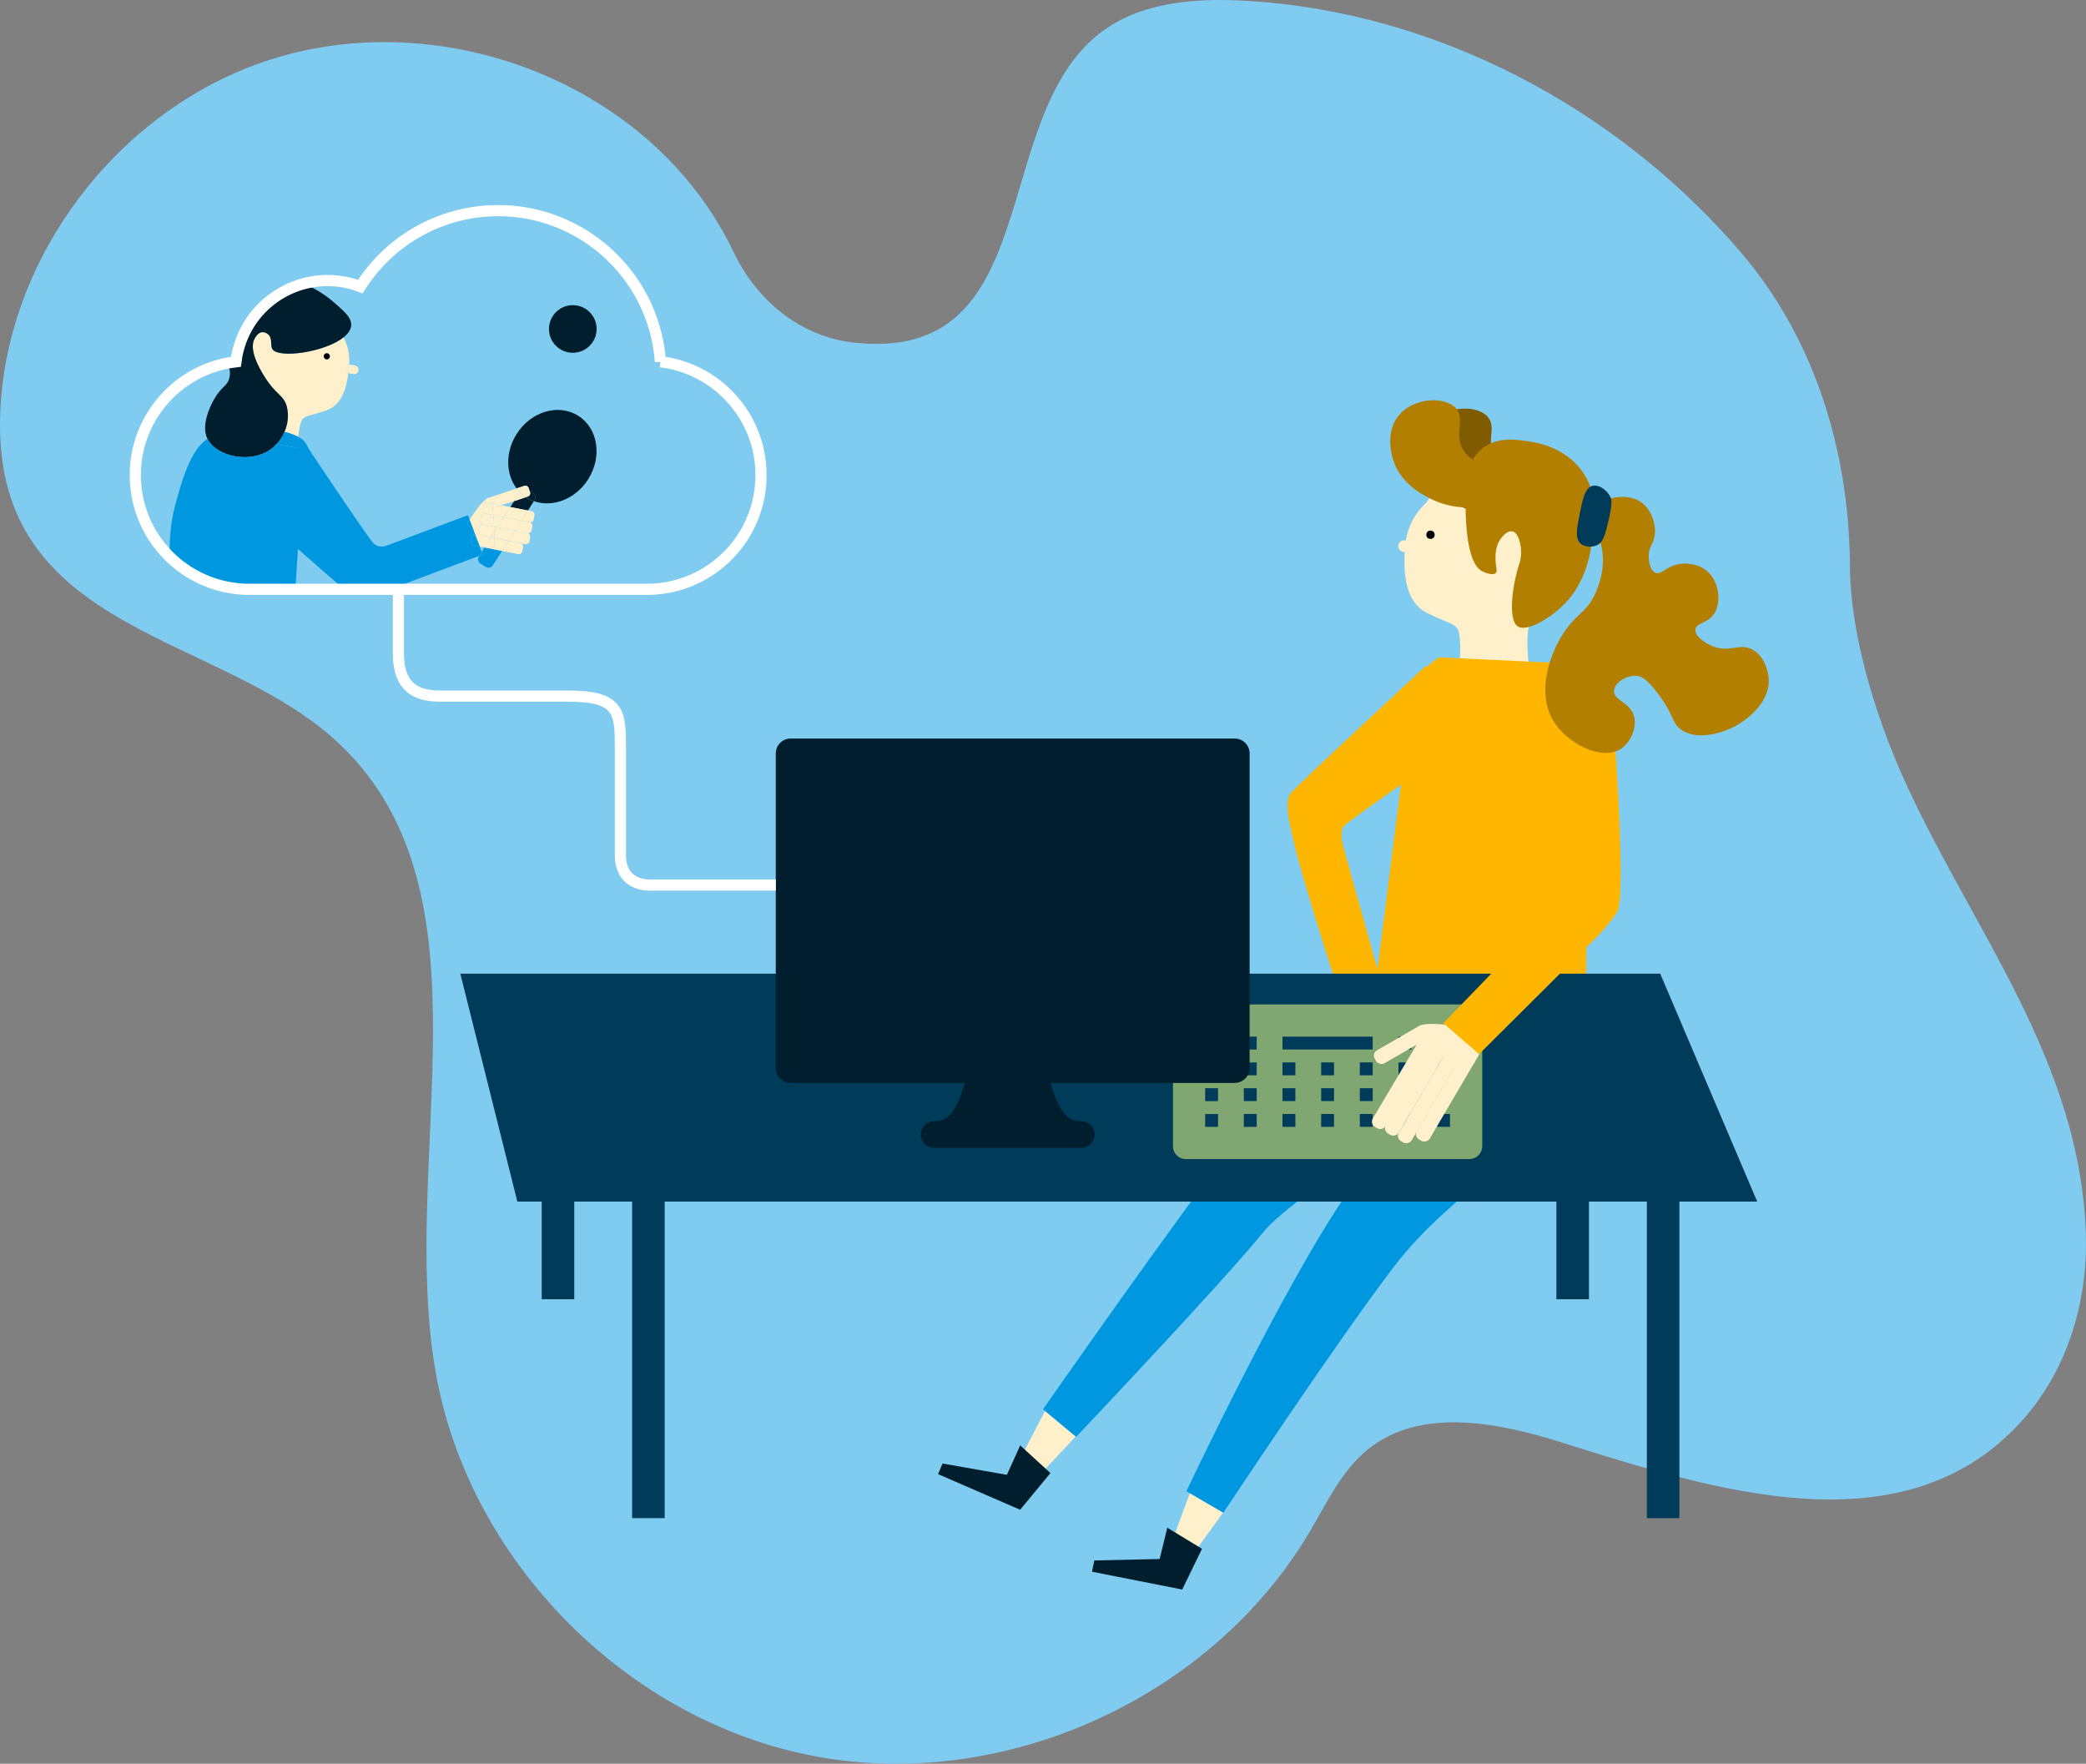 <?xml version="1.0" encoding="UTF-8"?><svg id="Layer_2" xmlns="http://www.w3.org/2000/svg" viewBox="0 0 1493.7 1262.87"><rect x="0" y="0" width="1493.7" height="1262.87" fill="#808080" stroke="none"/><defs><style>.cls-1,.cls-2{fill:none;}.cls-3{fill:#003c5a;}.cls-4{fill:#001e2d;}.cls-5{fill:#0097e1;}.cls-6{fill:#fff0cc;}.cls-7{fill:#ffb600;}.cls-8{fill:#805b00;}.cls-9{fill:#80a771;}.cls-10{fill:#80cbf0;}.cls-11{fill:#b37f00;}.cls-2{stroke:#fff;stroke-miterlimit:10;stroke-width:8px;}</style></defs><g id="Layer_1-2"><g><path class="cls-10" d="M1324.67,405.62c-.47-81.97-24.86-162.72-78.18-225C1158.2,77.48,1028.82,8.61,892.9,.6c-36.93-2.18-76.8,.7-105.88,23.57-79.42,62.49-38.18,236.77-176.1,221.08-37.91-4.3-69.11-30.17-85.54-64.62C467.8,59.98,317.48,2.95,193.47,42.72,90.39,75.78,11.44,173.84,1.11,281.58c-2.92,30.57-.55,62.41,12.71,90.08,41.19,85.98,161.36,95.86,230.12,161.86,112.12,107.61,41.56,295.04,67.88,448.19,23.35,135.87,137.59,251.3,273.2,276.07,135.62,24.79,283.28-42.79,353.17-161.63,12.16-20.66,22.66-43.29,41.32-58.38,37.88-30.55,93.39-19.28,139.8-4.61,109.42,34.52,240.99,75.81,324.96-12,35.17-36.79,51.08-87.72,49.29-138.6-4.34-122.71-80.26-215.74-128.49-320.83-23.63-51.47-40.14-109.93-40.41-156.12"/><polygon class="cls-6" points="878.86 1078.89 854.57 1112.35 840.83 1099.28 855.18 1060.59 878.86 1078.89"/><polygon class="cls-4" points="860.69 1108.98 846.54 1138.15 781.96 1125.39 783.6 1117.32 830.37 1116.29 835.86 1093.88 860.69 1108.98"/><polygon class="cls-6" points="771.89 1026.84 743.6 1057.01 731.6 1042.32 750.67 1005.73 771.89 1026.84"/><polygon class="cls-4" points="752.15 1054.77 730.49 1081.01 671.73 1055.53 674.9 1047.93 720.99 1056.02 730.53 1034.94 752.15 1054.77"/><path class="cls-5" d="M1056.48,779.89s-125.88,69.94-152.64,103.23-133.29,145.73-133.29,145.73l-23.7-19.74s97.66-140.1,141.81-196.23c44.15-56.13,143.43-147.46,143.43-147.46l76.01,96.56-51.63,17.91h.01Z"/><path class="cls-5" d="M1143.7,755.91c-40.71,67.89-102.95,95.13-145.58,151.08-42.62,55.95-122.12,176.22-122.12,176.22l-26.47-15.43s70.51-149.49,115.41-213.71c44.9-64.22,92.98-155.88,92.98-155.88,0,0,126.53-10.21,85.78,57.7v.02Z"/><path class="cls-6" d="M1021.22,359.96c-8.9,8.27-14.33,19.6-15.19,31.72-1.42,20.33,.66,39.31,15.34,46.96,14.67,7.65,21.8,7.32,23.31,14.39s.79,16.66,.79,16.66l-.8,8.39,49.97-2.37s-2.03-17.78,0-26.23,22.91-45.19,22.74-48.76,20.13-53.4-25.81-66.74c-45.94-13.34-70.34,25.98-70.34,25.98h-.01Z"/><path class="cls-7" d="M1058.75,523.49l-37.83-46.63s-94.11,87.13-96.96,91.43-2.85,12.63,1.09,28.39c5.58,28.3,35.77,120.35,35.77,120.35l30.05-6.73-29.19-104.73s-2.46-8.03,.09-13.56c5.79-6.37,96.98-68.52,96.98-68.52Z"/><path class="cls-7" d="M1060.91,472.1l-30.33-1.42s-16.84,10.01-18.73,23.55c-1.89,13.53-25.81,202.4-25.81,202.4l149.26,59.75,1.81-244.05s-12.55-37.17-26.82-37.88l-49.37-2.33v-.02Z"/><rect class="cls-3" x="1179.24" y="855.19" width="23.31" height="231.84"/><rect class="cls-3" x="452.64" y="855.19" width="23.31" height="231.84"/><rect class="cls-3" x="387.88" y="855.19" width="23.31" height="75.12"/><rect class="cls-3" x="1114.48" y="855.19" width="23.31" height="75.12"/><polygon class="cls-3" points="1258.26 860.37 370.45 860.37 329.61 697.18 1188.81 697.18 1258.26 860.37"/><circle class="cls-4" cx="410.15" cy="235.55" r="17.05"/><path class="cls-9" d="M849.15,829.92h203.01c5.09,0,9.22-4.13,9.22-9.22v-92.28c-.01-5.09-4.13-9.21-9.22-9.22h-203.01c-5.09,0-9.23,4.12-9.23,9.21h0v92.3c-.01,5.08,4.09,9.21,9.17,9.22h.06Zm106.1-23.06h-9.22v-9.22h9.22v9.22Zm0-18.46h-9.22v-9.22h9.22v9.22Zm0-18.46h-9.22v-9.22h9.22v9.22Zm27.69,36.91h-9.23v-9.22h9.23v9.22Zm0-18.46h-9.23v-9.22h9.23v9.22Zm0-18.46h-9.23v-9.22h9.23v9.22Zm46.13-27.68h9.22v9.22h-9.22v-9.22Zm0,18.46h9.22v9.22h-9.22v-9.22Zm0,18.46h9.22v9.22h-9.22v-9.22Zm0,18.46h9.22v9.22h-9.22v-9.22Zm-27.68-55.37h9.22v9.22h-9.22v-9.22Zm0,18.46h9.22v9.22h-9.22v-9.22Zm0,18.46h9.22v9.22h-9.22v-9.22Zm0,18.46h9.22v9.22h-9.22v-9.22Zm-83.06-55.37h64.6v9.22h-64.6v-9.22Zm0,18.46h9.23v9.22h-9.23v-9.22Zm0,18.46h9.23v9.22h-9.23v-9.22Zm0,18.46h9.23v9.22h-9.23v-9.22Zm-27.68-55.37h9.22v9.22h-9.22v-9.22Zm0,18.46h9.22v9.22h-9.22v-9.22Zm0,18.46h9.22v9.22h-9.22v-9.22Zm0,18.46h9.22v9.22h-9.22v-9.22Zm-27.68-55.37h9.22v9.22h-9.22v-9.22Zm0,18.46h9.22v9.22h-9.22v-9.22Zm0,18.46h9.22v9.22h-9.22v-9.22Zm0,18.46h9.22v9.22h-9.22v-9.22Z"/><path class="cls-8" d="M1071.05,329.18c-8.11-11.84,1.36-23-5.96-30.97-7.77-8.51-29.67-7.77-40.49,4.77-10.09,11.66-5.6,27.94-4.77,30.95,5.18,18.73,22.87,27.08,28.58,29.79,18.55,8.76,35.89,5.25,50.02,2.38,10.96-2.21,27.73-7.34,27.39-11.9-.26-3.38-9.64-3.59-28.58-10.72-14.74-5.56-22.11-8.33-26.2-14.3h0Z"/><path class="cls-6" d="M1012.88,388.21l-6.83-1.3c-2.27-.38-4.42,1.15-4.81,3.42-.37,2.22,1.08,4.33,3.28,4.78l6.83,1.3,1.53-8.2h0Z"/><circle cx="1024.32" cy="382.9" r="2.98"/><rect class="cls-6" x="997.56" y="777.17" width="78.5" height="10.72" rx="4.4" ry="4.4" transform="translate(-162.97 1280.39) rotate(-59.58)"/><rect class="cls-6" x="984.63" y="778.36" width="78.5" height="10.72" rx="4.4" ry="4.4" transform="translate(-170.38 1269.82) rotate(-59.58)"/><rect class="cls-6" x="975.38" y="772.93" width="78.5" height="10.72" rx="4.4" ry="4.4" transform="translate(-170.26 1259.17) rotate(-59.58)"/><rect class="cls-6" x="966.16" y="768.27" width="78.49" height="10.72" rx="4.4" ry="4.4" transform="translate(-172.86 1243.77) rotate(-59.33)"/><path class="cls-6" d="M1016.55,734.53c5.47-3.6,31.28,.91,31.28,.91l8.5,24.76-8.47,9.99s-36.77-32.04-31.3-35.66h-.01Z"/><path class="cls-7" d="M1102.98,537.42l51.35-34.8s11.06,139.05,3.54,150.64c-5.39,7.9-11.62,15.19-18.59,21.75l-80.17,79.8-25.62-22.15s66.05-67.93,58.45-61.18c-7.6,6.75,22.5-20.84,27.2-32.52s-16.16-101.53-16.16-101.53h0Z"/><rect class="cls-6" x="981.93" y="742.58" width="43.75" height="10.72" rx="4.4" ry="4.4" transform="translate(-239.56 602.76) rotate(-30.03)"/><path class="cls-11" d="M1048.42,323.22c-8.11-11.84,1.3-23-5.96-30.97-7.77-8.51-29.67-7.77-40.49,4.77-10.09,11.66-5.6,27.94-4.77,30.97,5.18,18.73,22.87,27.08,28.58,29.79,18.53,8.76,35.89,5.25,50.02,2.38,10.96-2.21,27.73-7.34,27.39-11.9-.26-3.38-9.64-3.59-28.58-10.72-14.74-5.57-22.11-8.34-26.2-14.31h0Z"/><path class="cls-11" d="M1049.62,350.61c-.14-2.69-.7-18.53,10.71-28.58,10.91-9.61,25.28-7.38,34.54-5.96,5.28,.82,25.59,3.95,38.1,21.44,11.49,16.03,9.07,33.96,7.15,48.83-1.3,9.49-3.99,30.13-20.24,46.45-10,10.04-26.95,20.28-33.35,15.54-7.3-5.49-2.85-32.16,1.19-44.04,1.46-4.2,1.87-8.7,1.19-13.09-.27-1.74-1.58-9.79-5.96-10.72-3.72-.79-7.77,4-9.52,7.15-3.24,5.84-2.59,13.41-2.38,15.54,.35,3.98,1.2,5.92,0,7.14-2.21,2.24-8.59-.75-9.53-1.19-12.85-6.18-12.37-44.71-11.9-58.49v-.02Z"/><path class="cls-11" d="M1137.74,368.47c2.77-9.87,25.59-18.07,38.12-8.34,7.42,5.78,11.01,17.68,8.33,26.2-1.2,3.89-3.28,5.7-3.57,10.72-.25,4.3,.78,11.4,4.77,13.09s7.15-4,15.54-5.96c6.48-1.5,15.23-.53,21.44,4.77,9.07,7.77,10.36,23,4.75,30.97-4.68,6.58-12.55,6.01-13.09,10.72s6.29,9.56,11.92,11.9c12.29,5.18,19.31-2.33,28.57,2.38,7.9,4.02,11.31,13.79,11.92,20.24,1.8,19.14-18.86,31.77-21.44,33.35-11.24,6.86-30.57,12.1-41.69,3.57-6.48-5.01-4.53-10.36-16.67-26.2-7.68-10.02-11.31-11.55-14.25-11.92-7.53-.91-16.4,5-16.68,10.72-.32,6.7,11.36,8,14.25,17.86,2.59,8.59-2.77,19.52-9.53,23.82-13.33,8.47-39-3.7-48.83-21.44-11.66-20.98-1.13-49.81,10.72-65.5,8.25-10.93,14.66-12.16,20.24-25.01,1.71-3.95,8.33-19.17,3.57-35.73-3.51-12.01-10.01-14.42-8.38-20.24v.03Z"/><path class="cls-3" d="M1152.16,371.2c2.59-11.24,1.62-13.87,1.19-14.88-2.23-5.12-8.24-9.6-12.95-8.47-5.53,1.3-7.21,9.83-9.39,20.89-1.93,9.79-3.33,16.84,.84,20.48,3.13,2.75,8.56,2.82,12.23,.88,4.12-2.19,5.5-7.8,8.08-18.9h0Z"/><path class="cls-4" d="M884.1,528.8h-317.9c-5.9,0-10.69,4.78-10.7,10.69v225.22c0,5.9,4.79,10.69,10.7,10.69h317.9c5.9,0,10.69-4.78,10.7-10.69v-225.22c0-5.9-4.79-10.69-10.7-10.69Zm-109.78,274.02h-2.03l-1.04-.13c-11.2-1.1-16.76-18.81-19.53-29.79h-60.28c-2.77,10.98-8.33,28.69-19.53,29.79l-1.02,.13h-2.05c-5.25,0-9.5,4.27-9.5,9.52s4.25,9.49,9.5,9.5h105.47c5.25,0,9.51-4.25,9.52-9.5s-4.25-9.51-9.5-9.52h-.01Z"/><path class="cls-2" d="M555.5,633.71h-88.06s-23.2,2.53-23.2-21.47v-76.42c0-25.83-.3-37.33-37.4-37.4h-91.29c-12.73,0-30.25-2.56-30.25-30.25v-46.19"/><polygon class="cls-1" points="345.01 391.64 344.27 391.61 344.18 391.47 343.48 391.33 344.94 395.18 346.96 392.02 345.01 391.64"/><polygon class="cls-1" points="368.2 358.76 359.09 361.79 365.46 363.04 368.2 358.76"/><path class="cls-1" d="M472.91,257.37c-4.63-64.22-60.45-112.53-124.67-107.9-36.95,2.67-70.44,22.74-90.21,54.07-13.97-5.33-29.35-5.74-43.59-1.17,13.43,3.98,23.19,12.73,26.9,16.07,5.88,5.29,10.57,9.5,10.06,14.74-.3,3.08-2.33,5.92-5.5,8.43,2.97,5.69,4.36,12.08,4.03,18.49l-.07,.89,4.16,.73c1.7,.27,2.87,1.87,2.6,3.57s-1.87,2.87-3.57,2.6c-.04,0-.09-.01-.13-.02l-3.65-.63c-1.48,12.29-5.37,22.72-15.13,26.4-11.61,4.33-16.89,3.42-18.7,8.55-1.07,3.45-1.74,7.02-2,10.62,.8,.41,1.58,.87,2.33,1.36,2.08,1.36,3.86,3.98,5.38,7.44,9.56,14.3,43.3,64.89,46.45,67.63,2.2,1.92,5.3,2.96,9.58,1.35l57.81-21.69,1.18,3.13c2.63-4.01,7.88-11.65,11.59-14.44,.3-.42,.73-.73,1.22-.89l20.9-6.96c-7.82-10.34-8.21-26.06,.09-39.03,10.29-16.12,30.08-21.89,44.18-12.88s17.2,29.39,6.9,45.51c-9.04,14.17-25.41,20.33-38.83,15.51l-4.28,6.7,2.75,.54c1.35,.27,2.23,1.58,1.97,2.94l-.58,2.98c-.27,1.35-1.58,2.23-2.94,1.97,1.35,.27,2.23,1.57,1.97,2.93l-.58,2.98c-.27,1.35-1.58,2.23-2.94,1.97,1.35,.27,2.23,1.57,1.97,2.93l-.58,2.98c-.27,1.35-1.58,2.23-2.94,1.97l-2.82-.55c.96,.52,1.48,1.6,1.28,2.67l-.58,2.98c-.27,1.35-1.58,2.23-2.94,1.97l-11.54-2.28-6.6,10.34c-1.11,1.71-3.4,2.2-5.11,1.1l-3.79-2.43c-1.71-1.11-2.2-3.39-1.1-5.1l.25-.41-59.48,22.33h180.93c45.16-.71,81.19-37.89,80.48-83.05-.64-40.93-31.45-75.08-72.1-79.92v-.02Z"/><path class="cls-1" d="M211.59,420.33h33.3c-6.12-4.77-18.86-15.95-31.58-27.29-.38,6.13-1.08,16.69-1.73,27.29h0Z"/><path class="cls-1" d="M125.35,362.24c7.91-30.22,14.69-42.39,23.27-47.98,0,0,0-.09-.08-.14-5.11-10.71,3.5-25.88,4.97-28.46,5.17-9.1,9.32-8.92,10.81-15.18,1.1-4.63-.3-8.34-2.46-11.92-44.19,9.19-72.57,52.46-63.39,96.65,3.33,16,11.37,30.64,23.1,42.02-.43-11.78,.84-23.57,3.77-34.99h.01Z"/><path class="cls-6" d="M194.87,249.77c-1.42-2.58,.41-7.55-3.04-10.45-1.17-1.01-2.69-1.53-4.23-1.44-3.05,.34-4.84,3.73-5.39,4.76-4.16,7.89,3.51,20.99,6.35,25.72,8.8,14.77,14.41,14.06,16.78,22.68,1.48,6.07,.89,12.46-1.68,18.16,3.44,.75,6.77,1.95,9.9,3.57,.26-3.61,.93-7.17,2-10.62,1.79-5.13,7.07-4.21,18.7-8.55,9.77-3.64,13.65-14.08,15.13-26.4l-1.48-.25,1.1-6.16,.97,.16,.07-.89c.33-6.41-1.06-12.8-4.03-18.49-13.52,10.75-47.14,15.52-51.14,8.19h-.01Zm36.99,4.95c.22-1.19,1.37-1.98,2.56-1.76s1.98,1.37,1.76,2.56c-.22,1.17-1.32,1.96-2.5,1.77-1.2-.19-2.02-1.31-1.84-2.51v-.06h.02Z"/><path class="cls-6" d="M252.99,267.87c1.69,.34,3.34-.76,3.68-2.45s-.76-3.34-2.45-3.68c-.04,0-.09-.02-.13-.02l-4.16-.73c-.12,2.12-.31,4.21-.55,6.25l3.61,.63Z"/><path class="cls-6" d="M247.85,266.99l1.48,.25c.24-2.03,.43-4.12,.55-6.25l-.97-.16-1.07,6.16h.01Z"/><path d="M233.68,257.29c1.2,.19,2.32-.64,2.51-1.84,.19-1.2-.64-2.32-1.84-2.51-1.18-.18-2.28,.6-2.5,1.77-.22,1.19,.57,2.34,1.76,2.56h.06v.02Z"/><path class="cls-5" d="M197.94,318.12l15.31,2.64,.19-6.3s0-.65,.12-1.68c-3.13-1.62-6.46-2.82-9.9-3.57-1.39,3.28-3.32,6.29-5.72,8.92h0Z"/><path class="cls-4" d="M241.34,218.45c-3.72-3.3-13.47-12.1-26.9-16.07-24.64,7.83-42.44,29.33-45.53,54.99-.81,.1-1.61,.23-2.41,.35-1.58,.23-3.13,.51-4.69,.82,2.2,3.59,3.57,7.29,2.46,11.92-1.5,6.26-5.64,6.08-10.81,15.18-1.47,2.58-10.09,17.75-4.97,28.46,0,0,.05,.1,.08,.14,6.3,12.82,31.98,18.57,46.72,6.35,.94-.77,1.83-1.6,2.65-2.49,2.42-2.62,4.36-5.64,5.76-8.92,2.57-5.7,3.17-12.09,1.68-18.16-2.38-8.62-7.95-7.91-16.78-22.68-2.84-4.73-10.5-17.83-6.35-25.72,.55-1.03,2.34-4.4,5.39-4.76,1.54-.09,3.06,.43,4.23,1.44,3.44,2.9,1.62,7.86,3.04,10.45,4,7.33,37.63,2.55,51.06-8.16,3.15-2.51,5.18-5.35,5.5-8.43,.44-5.26-4.25-9.45-10.13-14.74v.03Z"/><path class="cls-6" d="M340.92,382.63l2.83,.56c-.97-.51-1.49-1.6-1.29-2.67l.59-2.98c.27-1.35,1.57-2.23,2.93-1.97-1.35-.27-2.23-1.58-1.97-2.94l.59-2.98c.27-1.35,1.58-2.22,2.93-1.97-1.35-.27-2.22-1.58-1.97-2.93l.59-2.98c.15-.79,.68-1.46,1.42-1.78l-.05-.16c-.25-.77-.12-1.61,.36-2.27-3.72,2.79-8.96,10.43-11.59,14.44l3.97,10.6c.22-.03,.44-.02,.66,.02h0Z"/><polygon class="cls-6" points="344.27 391.61 345.01 391.64 344.18 391.47 344.27 391.61"/><path class="cls-6" d="M352.1,360.41l7,1.37,9.11-2.97,4.06-6.36c-.83-.84-1.6-1.74-2.31-2.69l-20.9,6.96c-.49,.16-.92,.47-1.22,.89,.54-.45,1.15-.79,1.81-1,1.04-.33,1.84,1.21,2.45,3.79h0Z"/><path class="cls-6" d="M347.52,359.83l.05,.16c.47-.22,1-.28,1.51-.19l3.07,.6c-.62-2.58-1.41-4.12-2.45-3.85-.66,.22-1.28,.56-1.81,1-.48,.65-.62,1.5-.36,2.27h-.01Z"/><path class="cls-4" d="M376.6,355.97l-8.4,2.85-2.74,4.28,12.55,2.47,4.28-6.7c-1.88-.68-3.68-1.56-5.37-2.63l-.32-.27Z"/><path class="cls-5" d="M344.94,395.19l.7,1.88-2.52,.93-.25,.41c-1.1,1.71-.61,3.99,1.1,5.1l3.79,2.43c1.72,1.1,4,.61,5.11-1.1l6.6-10.34-12.55-2.47-1.99,3.16h0Z"/><path class="cls-6" d="M372.26,352.4l-4.06,6.41,8.4-2.79c-1.57-1.05-3.03-2.26-4.34-3.62Z"/><path class="cls-4" d="M378.57,349.48l.69,2.08,2.32,1.48c1.7,1.12,2.19,3.4,1.1,5.11l-.43,.66c13.42,4.82,29.78-1.34,38.83-15.51,10.31-16.12,7.22-36.49-6.9-45.51-14.11-9.02-33.89-3.3-44.18,12.88-8.29,12.98-7.91,28.7-.09,39.03l5.5-1.81c1.31-.43,2.72,.28,3.16,1.58h0Z"/><path class="cls-6" d="M372.26,352.4l.43-.66c1.11-1.71,3.39-2.2,5.1-1.1l1.47,.93-.69-2.08c-.44-1.3-1.85-2.01-3.16-1.58l-5.5,1.81c.72,.94,1.5,1.84,2.34,2.67h.01Z"/><path class="cls-4" d="M381.62,353.04l-2.32-1.48,.26,.8c.43,1.31-.28,2.72-1.58,3.16l-1.34,.45,.32,.22c1.69,1.07,3.49,1.95,5.37,2.63l.43-.66c1.09-1.73,.58-4.01-1.13-5.11h-.01Z"/><path class="cls-6" d="M377.94,355.52c1.3-.44,2.01-1.85,1.58-3.16l-.26-.8-1.47-.93c-1.71-1.1-4-.61-5.1,1.1l-.43,.66c1.32,1.34,2.78,2.53,4.34,3.56l1.34-.43h0Z"/><polygon class="cls-6" points="346.96 392.02 347.17 391.68 345.01 391.64 346.96 392.02"/><path class="cls-6" d="M359.51,394.48l11.54,2.28c1.35,.26,2.67-.62,2.94-1.97l.58-2.98c.21-1.07-.31-2.16-1.28-2.67l-9.21-1.81-4.58,7.16h0Z"/><polygon class="cls-6" points="342.27 388.12 343.48 391.33 344.18 391.47 342.27 388.12"/><path class="cls-6" d="M344.22,391.47l.84,.16h2.2l4.4-6.83-7.16-1.41c-.24-.05-.47-.13-.68-.25l-2.83-.56c-.22-.03-.44-.03-.66,0l2.07,5.5,1.83,3.39h-.01Z"/><path class="cls-6" d="M354.05,385.34c.05,3.83,0,6.47,0,6.47l-6.92-.13-.21,.33,12.55,2.47,4.58-7.16-10-1.98h0Z"/><path class="cls-6" d="M347.17,391.68l6.95,.13v-6.47l-2.52-.49-4.43,6.83h0Z"/><path class="cls-6" d="M353.81,377.12c.07,1.35,.11,2.67,.14,3.94l2.2-3.48-2.34-.46h0Z"/><path class="cls-6" d="M364.15,387.21l8.45,1.66c.24,.05,.48,.14,.69,.26l2.82,.55c1.35,.26,2.67-.62,2.94-1.97l.58-2.98c.26-1.35-.62-2.66-1.97-2.93l-8.93-1.76-4.58,7.16h0Z"/><path class="cls-6" d="M353.96,381.06c0-1.26-.08-2.58-.14-3.94l-7.89-1.55c-1.35-.26-2.66,.62-2.93,1.97l-.59,2.98c-.2,1.08,.32,2.16,1.29,2.67l7.91,1.55,2.35-3.68h0Z"/><path class="cls-6" d="M353.96,381.06c0,1.48,.08,2.89,.09,4.17l10.11,1.99,4.58-7.16-12.55-2.47-2.22,3.48h0Z"/><path class="cls-6" d="M353.96,381.06l-2.35,3.68,2.44,.48c-.01-1.28-.04-2.68-.09-4.17h0Z"/><path class="cls-6" d="M364.15,387.21l-.07,.11,9.21,1.81c-.22-.12-.45-.21-.69-.26l-8.45-1.66h0Z"/><path class="cls-6" d="M351.54,384.85l.07-.11-7.91-1.55c.21,.12,.44,.21,.68,.25l7.16,1.41h0Z"/><path class="cls-6" d="M354.05,385.34l10.03,1.98,.07-.11-10.11-2s.01,.09,.01,.13h0Z"/><path class="cls-6" d="M351.6,384.74l-.07,.11,2.52,.49v-.12l-2.45-.48h0Z"/><path class="cls-6" d="M368.73,380.05l8.93,1.76c1.35,.26,2.67-.62,2.94-1.97l.58-2.98c.26-1.35-.62-2.66-1.97-2.93l-5.84-1.15-4.64,7.27h0Z"/><path class="cls-6" d="M353.81,377.12l2.36,.46,4.64-7.27-7.52-1.47c.23,2.67,.41,5.52,.52,8.28Z"/><path class="cls-6" d="M353.3,368.84l-5.77-1.15c-1.35-.26-2.65,.62-2.93,1.97l-.59,2.98c-.26,1.35,.62,2.67,1.97,2.94l7.89,1.55c-.15-2.76-.33-5.61-.56-8.28h-.01Z"/><polygon class="cls-6" points="368.73 380.05 373.37 372.78 360.82 370.31 356.18 377.58 368.73 380.05"/><path class="cls-6" d="M379.21,373.94c1.35,.26,2.67-.62,2.94-1.97l.58-2.98c.26-1.35-.62-2.67-1.97-2.94l-2.75-.54-4.64,7.27,5.84,1.15h0Z"/><path class="cls-6" d="M353.3,368.84l7.52,1.47,4.64-7.27-6.37-1.25-6.36,2.12c.22,1.51,.41,3.18,.56,4.93h0Z"/><path class="cls-6" d="M352.73,363.91l-1.15,.38c-1.31,.42-2.71-.28-3.16-1.58l-.9-2.72c-.74,.33-1.27,.99-1.42,1.78l-.59,2.98c-.26,1.35,.62,2.65,1.97,2.93l5.82,1.15c-.15-1.75-.34-3.42-.56-4.93h-.01Z"/><path class="cls-6" d="M359.09,361.79l-7-1.37c.24,1.02,.45,2.2,.64,3.5l6.36-2.12h0Z"/><path class="cls-6" d="M351.58,364.32l1.15-.38c-.19-1.3-.4-2.47-.64-3.5l-3.07-.6c-.51-.09-1.04-.03-1.51,.19l.9,2.72c.44,1.3,1.85,2.01,3.16,1.58h.01Z"/><polygon class="cls-6" points="360.82 370.31 373.37 372.78 378.01 365.51 365.46 363.04 360.82 370.31"/><path class="cls-5" d="M343.48,391.33l-4.17-.81c-1.35-.27-2.23-1.58-1.97-2.94l.59-2.98c.15-.77,.66-1.41,1.36-1.75l-4.7-8.29s.62-1.01,1.63-2.55l-1.18-3.13-57.81,21.69c-4.28,1.61-7.38,.57-9.58-1.35-3.15-2.76-36.89-53.29-46.45-67.63-1.52-3.45-3.3-6.07-5.38-7.44-.75-.49-1.53-.95-2.33-1.36-.09,1.03-.12,1.68-.12,1.68l-.19,6.3-15.27-2.64c-.81,.89-1.68,1.72-2.61,2.49-14.74,12.22-40.42,6.48-46.72-6.35-8.58,5.59-15.4,17.75-23.27,47.98-2.91,11.42-4.17,23.21-3.72,34.99,14.87,14.47,34.7,22.73,55.44,23.1h34.57c.68-10.6,1.34-21.16,1.73-27.29,12.71,11.34,25.46,22.51,31.58,27.29h38.75l59.44-22.32,1.81-2.82-1.45-3.86h.02Z"/><path class="cls-5" d="M339.31,382.85c.28-.14,.59-.22,.9-.24l-3.97-10.59c-1.01,1.54-1.63,2.55-1.63,2.55l4.7,8.28Z"/><polygon class="cls-5" points="344.94 395.18 343.12 398 345.64 397.07 344.94 395.18"/><path class="cls-5" d="M339.31,382.85c-.7,.34-1.21,.98-1.36,1.75l-.59,2.98c-.26,1.35,.62,2.67,1.97,2.94l4.17,.81-1.21-3.21-2.97-5.27h-.01Z"/><path class="cls-5" d="M340.21,382.61c-.31,.02-.62,.1-.9,.24l2.97,5.27-2.07-5.51h0Z"/><path class="cls-2" d="M472.91,259.02c-4.63-64.22-60.45-112.53-124.67-107.9-36.95,2.67-70.44,22.74-90.21,54.07-34.15-12.95-72.34,4.25-85.28,38.4-1.88,4.97-3.16,10.15-3.81,15.43-44.84,5.36-76.85,46.06-71.49,90.9,4.84,40.51,38.8,71.25,79.6,72.05H464.55c45.16-.76,81.15-37.99,80.38-83.15-.69-40.86-31.44-74.94-72.02-79.81h0Z"/><path class="cls-4" d="M174.21,273.5v18.99c0,.91,.76,1.64,1.67,1.63,.73,0,1.36-.49,1.56-1.19,.71-2.76,1.08-5.59,1.1-8.44,0-.91-.74-1.65-1.65-1.65s-1.65,.74-1.65,1.65c-.02,2.55-.36,5.09-1,7.56l3.3,.44v-18.99c0-.91-.74-1.65-1.65-1.65s-1.65,.74-1.65,1.65h-.03Z"/></g></g></svg>